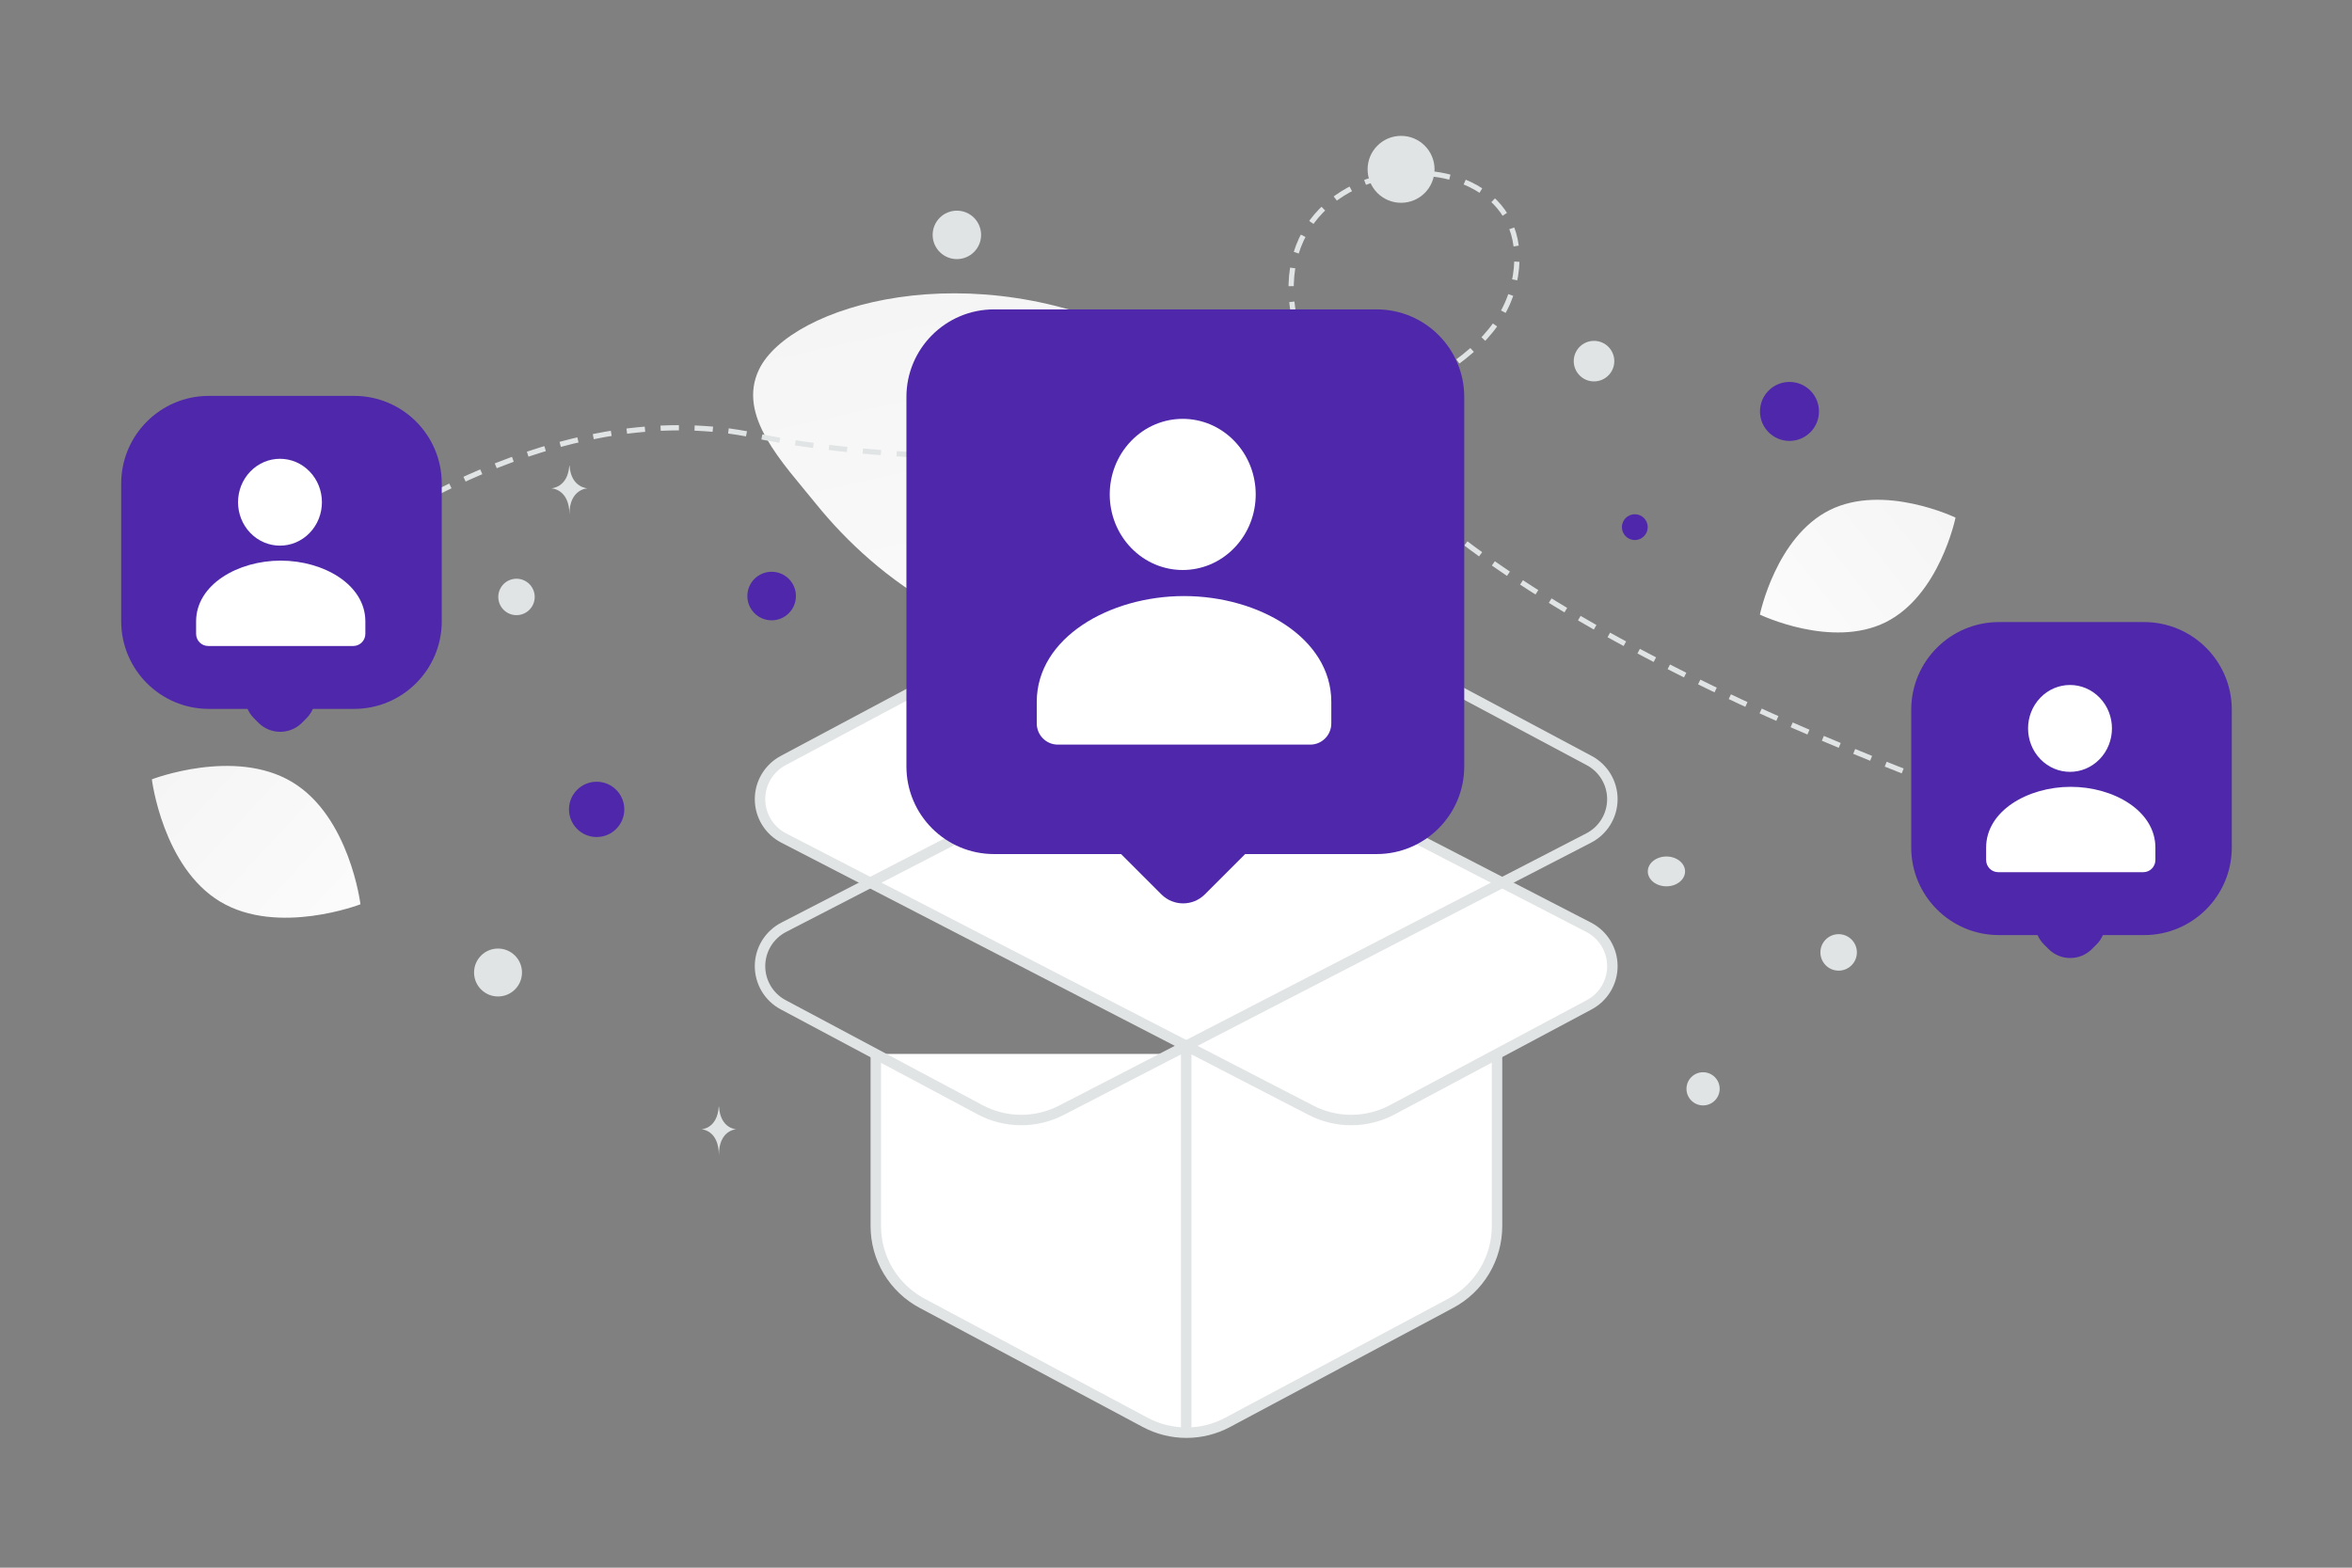 <svg width="900" height="600" viewBox="0 0 900 600" fill="none" xmlns="http://www.w3.org/2000/svg">
<rect x="0" y="0" width="900" height="600" fill="#808080" stroke="none"/>
<g clip-path="url(#clip0_1235_25152)">
<path d="M518.027 235.491C507.055 255.072 483.026 257.762 444.53 254.041C415.579 251.238 389.177 249.068 360.223 233.282C339.957 222.241 323.916 207.302 312.207 192.793C299.519 177.075 281.81 159.137 290.492 141.315C302.422 116.834 371.416 96.215 438.411 129.933C512.005 166.984 528.76 216.353 518.027 235.491Z" fill="url(#paint0_linear_1235_25152)"/>
<path d="M721.527 238.159C700.857 248.412 673.424 235.228 673.424 235.228C673.424 235.228 679.521 205.427 700.201 195.188C720.871 184.935 748.293 198.104 748.293 198.104C748.293 198.104 742.196 227.906 721.527 238.159Z" fill="url(#paint1_linear_1235_25152)"/>
<path d="M84.28 345.098C106.316 358.305 137.932 346.097 137.932 346.097C137.932 346.097 133.798 312.478 111.748 299.285C89.711 286.077 58.108 298.272 58.108 298.272C58.108 298.272 62.242 331.89 84.279 345.098H84.28Z" fill="url(#paint2_linear_1235_25152)"/>
<path d="M684.752 146.178C678.519 146.178 673.466 151.231 673.466 157.464C673.466 163.697 678.519 168.75 684.752 168.75C690.985 168.75 696.038 163.697 696.038 157.464C696.038 151.231 690.985 146.178 684.752 146.178Z" fill="#4F27AA"/>
<path d="M295.269 218.832C290.138 218.832 285.978 222.992 285.978 228.123C285.978 233.254 290.138 237.414 295.269 237.414C300.4 237.414 304.56 233.254 304.56 228.123C304.56 222.992 300.4 218.832 295.269 218.832Z" fill="#4F27AA"/>
<path d="M228.308 320.353C222.464 320.353 217.727 315.616 217.727 309.772C217.727 303.929 222.464 299.191 228.308 299.191C234.152 299.191 238.889 303.929 238.889 309.772C238.889 315.616 234.152 320.353 228.308 320.353Z" fill="#4F27AA"/>
<path d="M625.564 206.692C622.837 206.692 620.626 204.482 620.626 201.754C620.626 199.027 622.837 196.816 625.564 196.816C628.291 196.816 630.502 199.027 630.502 201.754C630.502 204.482 628.291 206.692 625.564 206.692Z" fill="#4F27AA"/>
<path d="M651.689 423.075C648.183 423.075 645.341 420.233 645.341 416.727C645.341 413.221 648.183 410.379 651.689 410.379C655.195 410.379 658.037 413.221 658.037 416.727C658.037 420.233 655.195 423.075 651.689 423.075Z" fill="#E1E4E5"/>
<path d="M190.57 381.379C185.506 381.379 181.4 377.274 181.4 372.209C181.4 367.145 185.506 363.039 190.57 363.039C195.635 363.039 199.74 367.145 199.74 372.209C199.74 377.274 195.635 381.379 190.57 381.379Z" fill="#E1E4E5"/>
<path d="M703.562 371.493C699.708 371.493 696.583 368.369 696.583 364.514C696.583 360.66 699.708 357.535 703.562 357.535C707.416 357.535 710.541 360.66 710.541 364.514C710.541 368.369 707.416 371.493 703.562 371.493Z" fill="#E1E4E5"/>
<path d="M609.956 145.975C605.671 145.975 602.197 142.501 602.197 138.216C602.197 133.931 605.671 130.457 609.956 130.457C614.241 130.457 617.715 133.931 617.715 138.216C617.715 142.501 614.241 145.975 609.956 145.975Z" fill="#E1E4E5"/>
<path d="M204.371 226.663C205.367 230.38 203.161 234.201 199.443 235.197C195.726 236.193 191.905 233.987 190.909 230.27C189.913 226.552 192.119 222.732 195.837 221.736C199.554 220.74 203.375 222.946 204.371 226.663Z" fill="#E1E4E5"/>
<path d="M366.152 99.167C361.033 99.167 356.883 95.017 356.883 89.898C356.883 84.779 361.033 80.629 366.152 80.629C371.271 80.629 375.421 84.779 375.421 89.898C375.421 95.017 371.271 99.167 366.152 99.167Z" fill="#E1E4E5"/>
<path d="M637.664 339.22C633.726 339.22 630.534 336.667 630.534 333.516C630.534 330.366 633.726 327.812 637.664 327.812C641.602 327.812 644.794 330.366 644.794 333.516C644.794 336.667 641.602 339.22 637.664 339.22Z" fill="#E1E4E5"/>
<path d="M548.931 64.807C548.931 71.88 543.197 77.614 536.124 77.614C529.051 77.614 523.317 71.88 523.317 64.807C523.317 57.734 529.051 52 536.124 52C543.197 52 548.931 57.734 548.931 64.807Z" fill="#E1E4E5"/>
<path d="M217.834 178.242H217.936C218.537 186.764 224.875 186.895 224.875 186.895C224.875 186.895 217.886 187.031 217.886 196.878C217.886 187.031 210.898 186.895 210.898 186.895C210.898 186.895 217.233 186.764 217.834 178.242ZM275.025 423.586H275.123C275.7 432.083 281.785 432.213 281.785 432.213C281.785 432.213 275.075 432.349 275.075 442.167C275.075 432.349 268.365 432.213 268.365 432.213C268.365 432.213 274.448 432.083 275.025 423.586Z" fill="#E1E4E5"/>
<path fill-rule="evenodd" clip-rule="evenodd" d="M572.844 403.367V469.259C572.844 475.328 571.195 481.284 568.072 486.488C564.95 491.692 560.471 495.95 555.116 498.806L469.739 544.39C464.891 546.975 459.48 548.328 453.986 548.328C448.491 548.328 443.081 546.975 438.233 544.39L352.856 498.806C347.5 495.95 343.022 491.693 339.899 486.488C336.776 481.284 335.127 475.329 335.127 469.259V403.367" fill="white"/>
<path d="M572.844 403.367V469.259C572.844 475.328 571.195 481.284 568.072 486.488C564.95 491.692 560.471 495.95 555.116 498.806L469.739 544.39C464.891 546.975 459.48 548.328 453.986 548.328C448.491 548.328 443.081 546.975 438.233 544.39L352.856 498.806C347.5 495.95 343.022 491.693 339.899 486.488C336.776 481.284 335.127 475.329 335.127 469.259V403.367" stroke="#E1E4E5" stroke-width="4"/>
<path fill-rule="evenodd" clip-rule="evenodd" d="M406.075 250.726L607.917 354.903C610.631 356.304 612.91 358.419 614.507 361.021C616.105 363.624 616.96 366.613 616.981 369.667C617.002 372.72 616.187 375.721 614.625 378.345C613.062 380.968 610.812 383.115 608.118 384.551L532.785 424.728C528.005 427.279 522.677 428.631 517.26 428.669C511.842 428.707 506.496 427.429 501.681 424.946L299.889 320.735C297.175 319.335 294.897 317.22 293.299 314.618C291.702 312.016 290.846 309.026 290.826 305.973C290.805 302.919 291.62 299.919 293.182 297.295C294.744 294.672 296.994 292.525 299.688 291.088L375.021 250.91C379.797 248.374 385.117 247.033 390.525 247.001C395.933 246.969 401.269 248.247 406.075 250.726Z" fill="white" stroke="#E1E4E5" stroke-width="4"/>
<path d="M501.731 250.726L299.889 354.903C297.175 356.304 294.896 358.419 293.298 361.021C291.701 363.624 290.845 366.613 290.825 369.667C290.804 372.72 291.619 375.721 293.181 378.345C294.743 380.968 296.993 383.115 299.688 384.551L375.021 424.728C379.801 427.279 385.128 428.631 390.546 428.669C395.964 428.707 401.31 427.429 406.125 424.946L607.917 320.735C610.63 319.335 612.909 317.22 614.507 314.618C616.104 312.016 616.96 309.026 616.98 305.973C617.001 302.919 616.186 299.919 614.624 297.295C613.062 294.672 610.812 292.525 608.118 291.088L532.785 250.91C528.008 248.374 522.689 247.033 517.281 247.001C511.872 246.969 506.537 248.247 501.731 250.726V250.726Z" stroke="#E1E4E5" stroke-width="4"/>
<path d="M453.904 548.326V400.238" stroke="#E1E4E5" stroke-width="4"/>
<path d="M122.768 217.694C149.547 194.669 220.222 152.224 288.694 166.64C374.285 184.659 563.486 177.151 579.253 108.828C595.02 40.506 450.867 54.02 507.176 151.624C552.224 229.706 710.642 290.271 784.971 316.048" stroke="#E1E4E5" stroke-width="2" stroke-dasharray="7 6"/>
<path d="M526.746 118.41H380.395C361.865 118.41 346.844 133.431 346.844 151.961V293.325C346.844 311.855 361.865 326.876 380.395 326.876H526.746C545.275 326.876 560.297 311.855 560.297 293.325V151.961C560.297 133.431 545.275 118.41 526.746 118.41Z" fill="#4F27AA"/>
<path d="M476.331 310.4L461.027 295.097C456.441 290.511 449.006 290.511 444.42 295.097L429.116 310.4C424.53 314.986 424.53 322.422 429.116 327.008L444.42 342.311C449.006 346.897 456.441 346.897 461.027 342.311L476.331 327.008C480.917 322.422 480.917 314.986 476.331 310.4Z" fill="#4F27AA"/>
<path fill-rule="evenodd" clip-rule="evenodd" d="M509.428 268.76V276.873C509.428 281.351 505.821 284.986 501.377 284.986H404.767C400.323 284.986 396.717 281.351 396.717 276.873V268.63C396.717 244.081 424.556 228.131 453.072 228.131C481.588 228.131 509.428 244.089 509.428 268.63M472.322 168.777C483.229 180.073 483.229 198.388 472.322 209.684C461.415 220.981 443.732 220.981 432.825 209.684C421.918 198.388 421.918 180.073 432.825 168.777C443.732 157.481 461.415 157.481 472.322 168.777Z" fill="white"/>
<path d="M135.489 151.516H79.93C61.4 151.516 46.379 166.537 46.379 185.067V237.76C46.379 256.289 61.4 271.311 79.93 271.311H135.489C154.019 271.311 169.04 256.289 169.04 237.76V185.067C169.04 166.537 154.019 151.516 135.489 151.516Z" fill="#4F27AA"/>
<path d="M117.256 258.307L115.526 256.577C110.94 251.991 103.505 251.991 98.919 256.577L97.188 258.307C92.602 262.893 92.602 270.328 97.188 274.914L98.919 276.645C103.505 281.231 110.94 281.231 115.526 276.645L117.256 274.914C121.842 270.328 121.842 262.893 117.256 258.307Z" fill="#4F27AA"/>
<path fill-rule="evenodd" clip-rule="evenodd" d="M139.807 237.914V242.576C139.807 245.15 137.735 247.238 135.181 247.238H79.664C77.11 247.238 75.038 245.15 75.038 242.576V237.84C75.038 223.732 91.036 214.567 107.422 214.567C123.809 214.567 139.807 223.737 139.807 237.84M118.485 180.459C124.752 186.95 124.752 197.475 118.485 203.966C112.217 210.458 102.055 210.458 95.788 203.966C89.52 197.475 89.52 186.95 95.788 180.459C102.055 173.967 112.217 173.967 118.485 180.459Z" fill="white"/>
<path d="M820.449 238.09H764.89C746.36 238.09 731.339 253.111 731.339 271.641V324.334C731.339 342.864 746.36 357.885 764.89 357.885H820.449C838.979 357.885 854 342.864 854 324.334V271.641C854 253.111 838.979 238.09 820.449 238.09Z" fill="#4F27AA"/>
<path d="M802.216 344.885L800.486 343.155C795.9 338.569 788.465 338.569 783.879 343.155L782.148 344.885C777.562 349.471 777.562 356.907 782.148 361.492L783.879 363.223C788.465 367.809 795.9 367.809 800.486 363.223L802.216 361.492C806.802 356.907 806.802 349.471 802.216 344.885Z" fill="#4F27AA"/>
<path fill-rule="evenodd" clip-rule="evenodd" d="M824.768 324.488V329.15C824.768 331.724 822.695 333.812 820.141 333.812H764.624C762.07 333.812 759.998 331.724 759.998 329.15V324.413C759.998 310.306 775.996 301.141 792.383 301.141C808.769 301.141 824.768 310.311 824.768 324.413M803.445 267.032C809.712 273.524 809.712 284.049 803.445 290.54C797.177 297.031 787.015 297.031 780.748 290.54C774.48 284.049 774.48 273.524 780.748 267.032C787.015 260.541 797.177 260.541 803.445 267.032Z" fill="white"/>
</g>
<defs>
<linearGradient id="paint0_linear_1235_25152" x1="444.115" y1="362.394" x2="346.323" y2="-77.043" gradientUnits="userSpaceOnUse">
<stop stop-color="white"/>
<stop offset="1" stop-color="#EEEEEE"/>
</linearGradient>
<linearGradient id="paint1_linear_1235_25152" x1="642.155" y1="270.141" x2="812.635" y2="135.29" gradientUnits="userSpaceOnUse">
<stop stop-color="white"/>
<stop offset="1" stop-color="#EEEEEE"/>
</linearGradient>
<linearGradient id="paint2_linear_1235_25152" x1="169.556" y1="387.612" x2="-7.76" y2="222.862" gradientUnits="userSpaceOnUse">
<stop stop-color="white"/>
<stop offset="1" stop-color="#EEEEEE"/>
</linearGradient>
<clipPath id="clip0_1235_25152">
<rect width="900" height="600" fill="white"/>
</clipPath>
</defs>
</svg>
